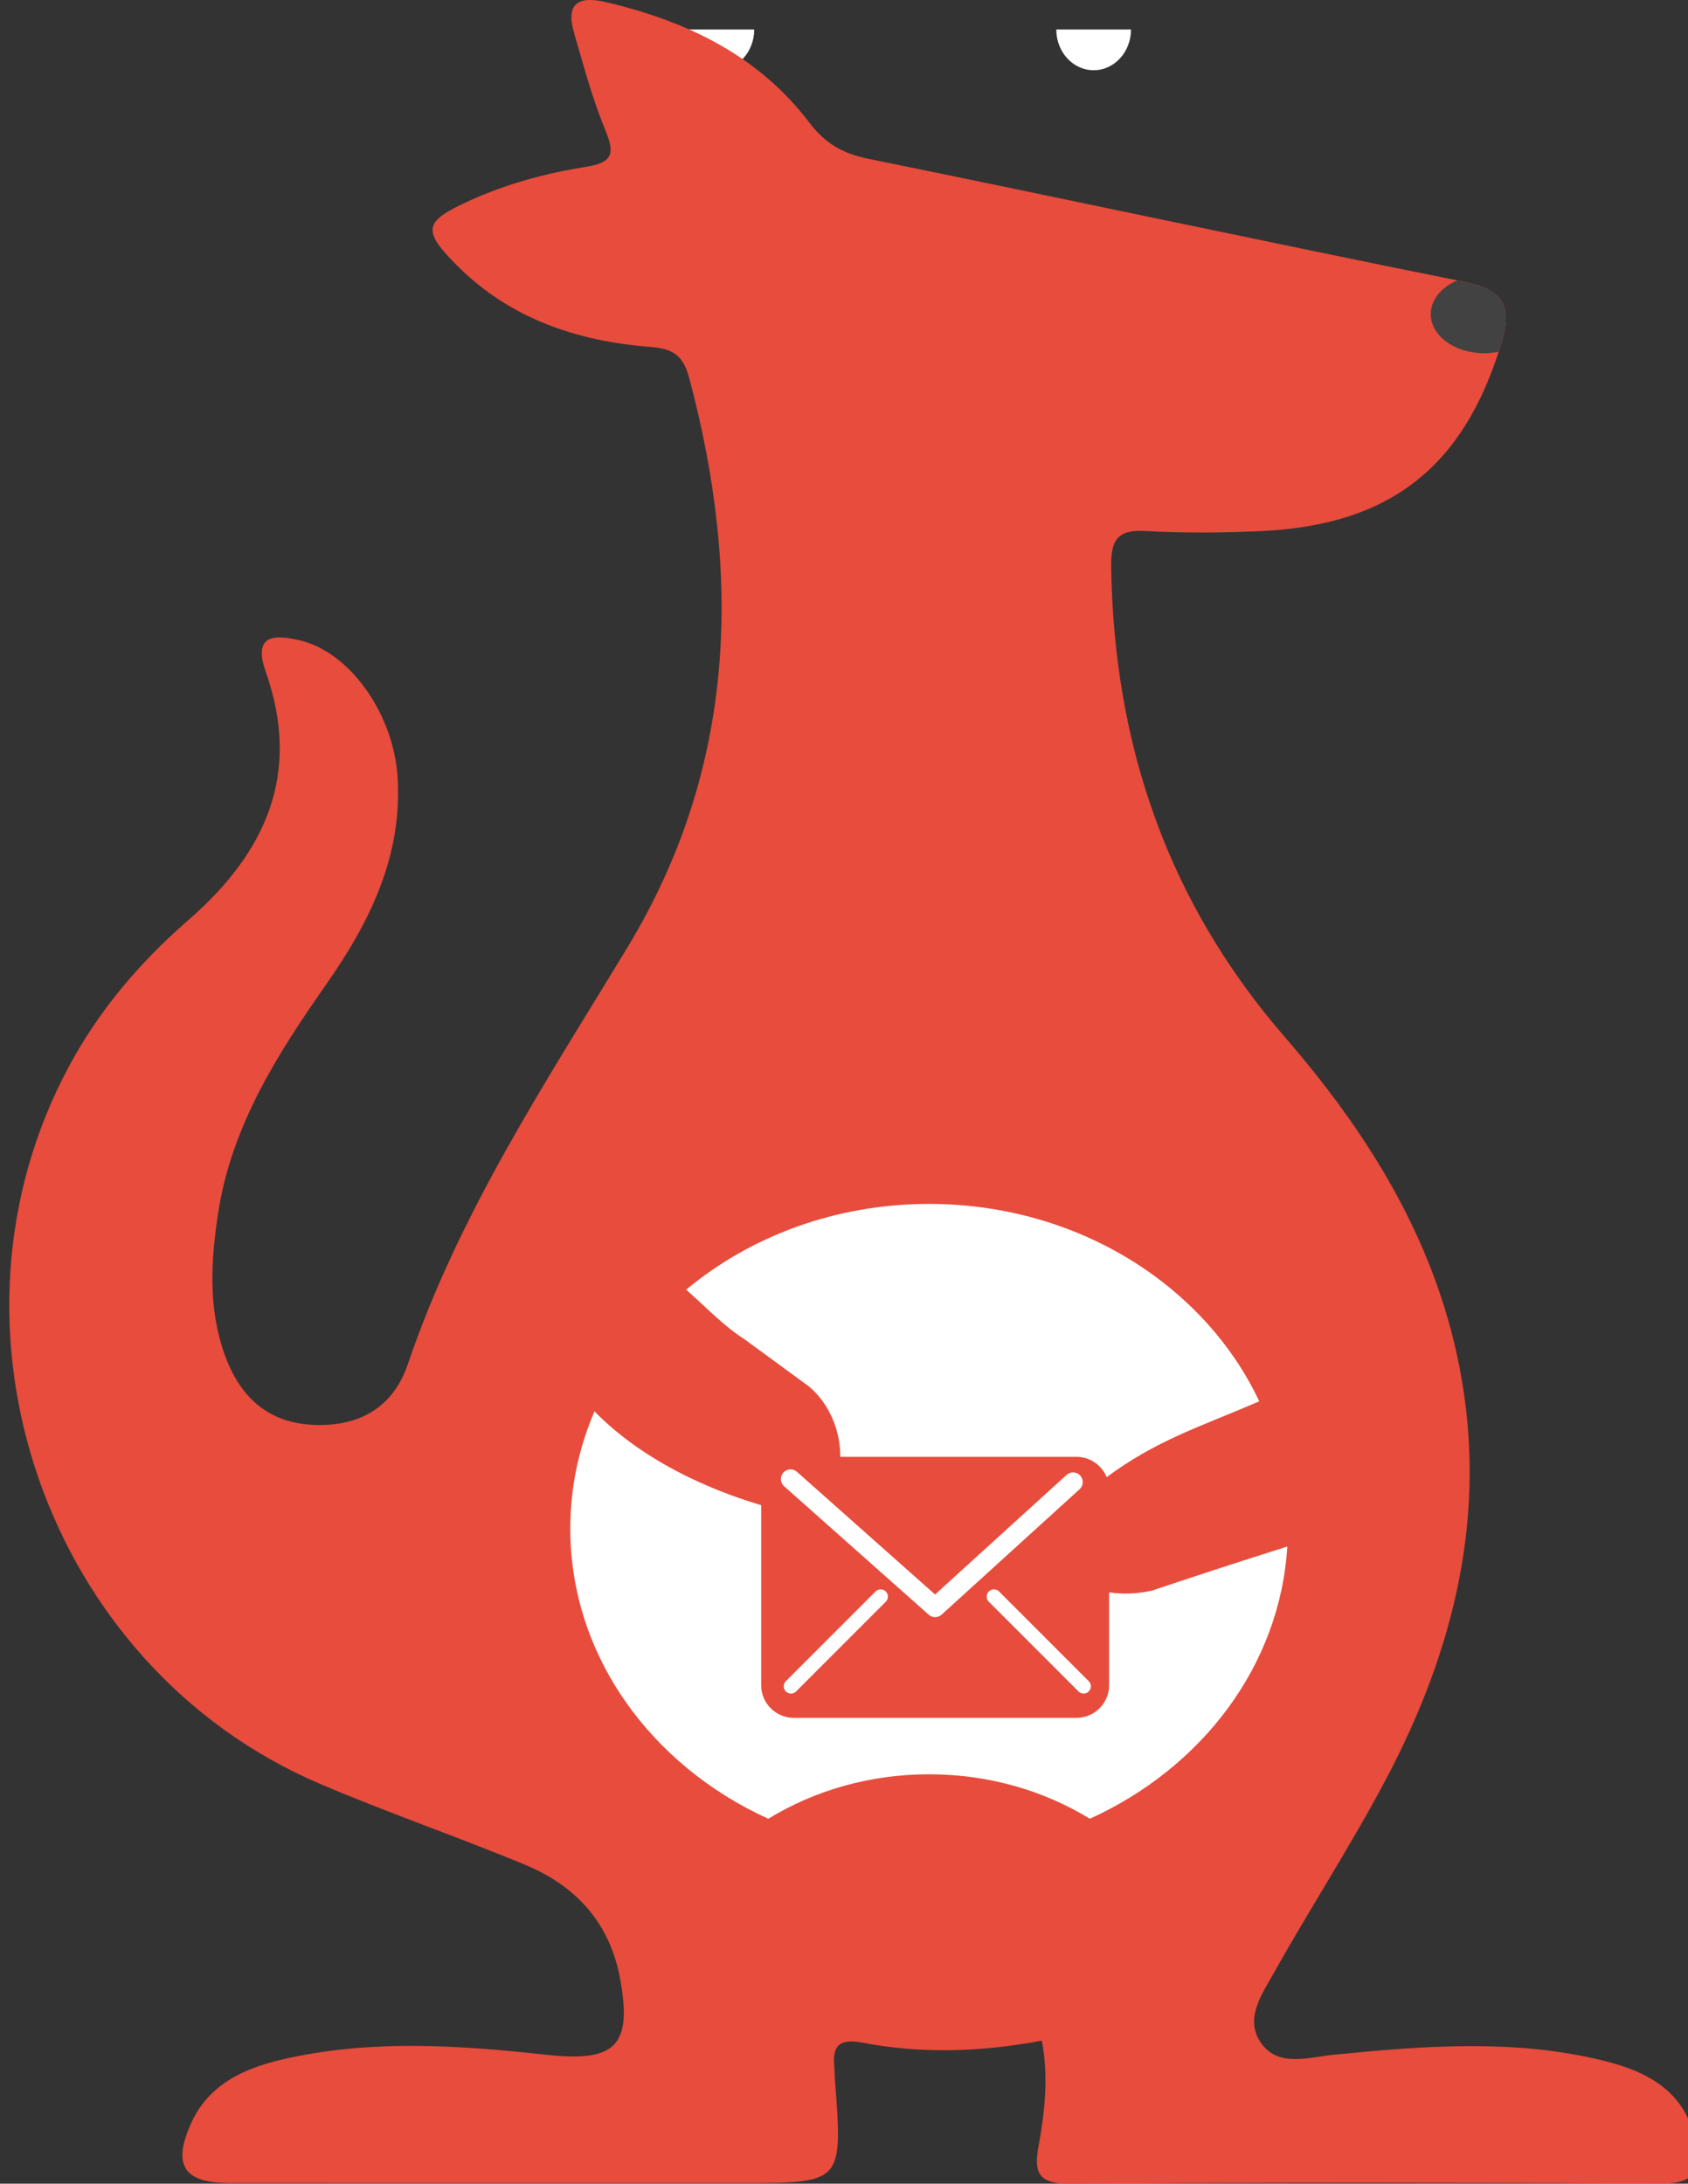 <?xml version="1.0" encoding="iso-8859-1"?>
<!-- Generator: Adobe Illustrator 17.0.0, SVG Export Plug-In . SVG Version: 6.00 Build 0)  -->
<!DOCTYPE svg PUBLIC "-//W3C//DTD SVG 1.1//EN" "http://www.w3.org/Graphics/SVG/1.1/DTD/svg11.dtd">
<svg version="1.1" xmlns="http://www.w3.org/2000/svg" xmlns:xlink="http://www.w3.org/1999/xlink" x="0px" y="0px"
	 width="174.655px" height="225.899px" viewBox="0 0 174.655 225.899" style="enable-background:new 0 0 174.655 225.899;"
	 xml:space="preserve">
<rect x="0" y="0" width="174.655" height="225.899" fill="#333333" stroke="none"/>
<g id="bg">
</g>
<g id="earth">
</g>
<g id="_x34_04">
</g>
<g id="ufo" style="display:none;">
</g>
<g id="house" style="display:none;">
</g>
<g id="ground">
</g>
<g id="sun">
</g>
<g id="cactus">
</g>
<g id="hat">
</g>
<g id="cloth">
</g>
<g id="tie_2_">
</g>
<g id="no_result_text">
</g>
<g id="pencil">
</g>
<g id="koala">
	<g id="body">
	</g>
</g>
<g id="about_us" style="display:none;">
</g>
<g id="send_success">
	<g id="k">
		<g id="email">
			<g id="&#x56FE;&#x5C42;_20">
			</g>
		</g>
		<g id="eye_2_">
			<path style="fill:#FFFFFF;" d="M78.039,3.052c0,2.328-1.73,4.215-3.865,4.215c-2.134,0-3.865-1.887-3.865-4.215"/>
			<path style="fill:#FFFFFF;" d="M117.022,3.052c0,2.328-1.73,4.215-3.865,4.215c-2.134,0-3.865-1.887-3.865-4.215"/>
		</g>
	</g>
	<path style="fill:#FFFFFF;" d="M108.646,172.725c0.195,0.195,0.195,0.512,0,0.707l0,0c-0.195,0.195-0.512,0.195-0.707,0
		l-7.071-7.071c-0.195-0.195-0.195-0.512,0-0.707l0,0c0.195-0.195,0.512-0.195,0.707,0L108.646,172.725z"/>
	<g>
		<defs>
			<path id="XMLID_2_" d="M107.798,211.107c-6.27,1.166-12.403,1.379-18.505,0.217c-2.212-0.421-3.193,0.079-2.975,2.394
				c0.047,0.497,0.039,0.999,0.077,1.497c0.806,10.623,0.806,10.622-9.722,10.622c-17.665,0-35.33,0.011-52.995-0.008
				c-4.66-0.005-5.838-1.845-3.937-6.115c1.812-4.071,5.48-5.734,9.435-6.655c9.051-2.107,18.219-1.496,27.331-0.496
				c7.148,0.785,8.935-0.872,7.657-7.856c-1.052-5.748-4.543-9.592-9.768-11.768c-7.059-2.939-14.312-5.416-21.339-8.423
				C4.714,172.391-7.445,137.306,7.188,110.214c3.132-5.798,7.363-10.738,12.277-15.01c8.045-6.994,11.752-15.152,8.025-25.729
				c-1.365-3.873,0.956-3.85,3.559-3.227c5.209,1.248,9.693,7.657,10.092,14.188c0.496,8.112-2.855,14.915-7.319,21.295
				c-5.086,7.269-9.836,14.671-11.236,23.678c-0.774,4.984-1.068,9.972,0.692,14.805c1.545,4.241,4.384,6.99,9.193,7.189
				c4.744,0.197,8.221-1.838,9.723-6.271c5.29-15.615,14.297-29.208,22.747-43.158c11.217-18.518,11.83-38.385,6.377-58.852
				c-0.643-2.413-1.713-3.053-4.075-3.238c-7.474-0.587-14.376-2.884-19.835-8.299c-3.831-3.8-3.578-4.666,1.214-6.843
				c3.821-1.735,7.858-2.825,11.95-3.471c2.939-0.464,3.035-1.439,2.029-3.885c-1.324-3.218-2.222-6.617-3.201-9.969
				c-0.891-3.049,0.405-3.881,3.315-3.194c8.326,1.966,15.751,5.5,21.036,12.472c1.635,2.156,3.475,3.197,6.094,3.73
				c20.372,4.142,40.697,8.514,61.079,12.608c4.165,0.837,5.82,1.937,4.352,6.699c-3.836,12.447-11.309,18.592-24.783,19.208
				c-3.989,0.182-8.001,0.215-11.985-0.008c-2.96-0.165-3.575,0.989-3.534,3.742c0.272,18.325,5.831,34.602,17.939,48.576
				c8.601,9.927,15.466,20.875,18.066,34.013c3.019,15.259-0.498,29.44-7.611,42.869c-3.579,6.757-7.761,13.192-11.507,19.865
				c-1.264,2.251-3.18,4.894-1.339,7.41c1.813,2.477,4.868,1.412,7.479,1.154c9.3-0.919,18.627-1.654,27.819,0.59
				c4.455,1.088,8.529,3.069,9.587,8.321c0.556,2.761,0.147,4.423-3.319,4.408c-20.498-0.093-40.996-0.105-61.494,0.016
				c-3.132,0.018-3.637-1.131-3.144-3.844C108.102,218.479,108.509,214.854,107.798,211.107z"/>
		</defs>
		<use xlink:href="#XMLID_2_"  style="overflow:visible;fill:#E74C3C;"/>
		<clipPath id="XMLID_7_">
			<use xlink:href="#XMLID_2_"  style="overflow:visible;"/>
		</clipPath>
		<ellipse style="clip-path:url(#XMLID_7_);fill:#424242;" cx="153.565" cy="32.499" rx="5.525" ry="4.044"/>
	</g>
	<path style="fill:#FFFFFF;" d="M79.495,188.15c4.748-2.905,10.473-4.602,16.636-4.602s11.889,1.697,16.636,4.602
		c11.57-5.257,19.684-15.819,20.429-28.162c-1.422,0.448-3.012,0.953-4.595,1.463c-4.744,1.529-9.391,3.09-9.391,3.09
		c-3.954,0.897-8.954-0.008-9.954-4.531c-1-2.714,3-5.202,5-7.011c5.322-4.012,9.86-5.358,16.037-8.035
		c-5.66-12.005-18.823-20.42-34.162-20.42c-9.696,0-18.521,3.366-25.133,8.872c2.064,1.823,3.984,3.848,6.008,5.109
		c4.173,3.055,6.75,4.945,6.75,4.945c5.425,4.708,3.5,14.731-2.5,12.922c-7.396-1.825-14.781-5.293-19.745-10.39
		c-1.612,3.763-2.505,7.849-2.505,12.127C59.007,171.263,67.348,182.63,79.495,188.15z"/>
	<g>
		<path style="fill:#E74C3C;" d="M111.382,150.71h-29.25c-1.864,0-3.375,1.511-3.375,3.375v20.25c0,1.863,1.511,3.375,3.375,3.375
			h29.25c1.864,0,3.375-1.512,3.375-3.375v-20.25C114.757,152.221,113.246,150.71,111.382,150.71z"/>
		
			<line style="fill:#E74C3C;stroke:#FFFFFF;stroke-width:1.5;stroke-linecap:round;stroke-linejoin:round;stroke-miterlimit:10;" x1="81.841" y1="174.449" x2="91.12" y2="165.169"/>
		
			<line style="fill:#E74C3C;stroke:#FFFFFF;stroke-width:1.5;stroke-linecap:round;stroke-linejoin:round;stroke-miterlimit:10;" x1="112.12" y1="174.449" x2="102.841" y2="165.169"/>
		
			<polyline style="fill:#E74C3C;stroke:#FFFFFF;stroke-width:2;stroke-linecap:round;stroke-linejoin:round;stroke-miterlimit:10;" points="
			81.797,153.009 96.757,166.293 111.03,153.32 		"/>
	</g>
</g>
<g id="edit">
</g>
<g id="_x34_04_1_">
</g>
<g id="not_found">
</g>
<g id="_x35_00">
</g>
<g id="header">
</g>
</svg>

